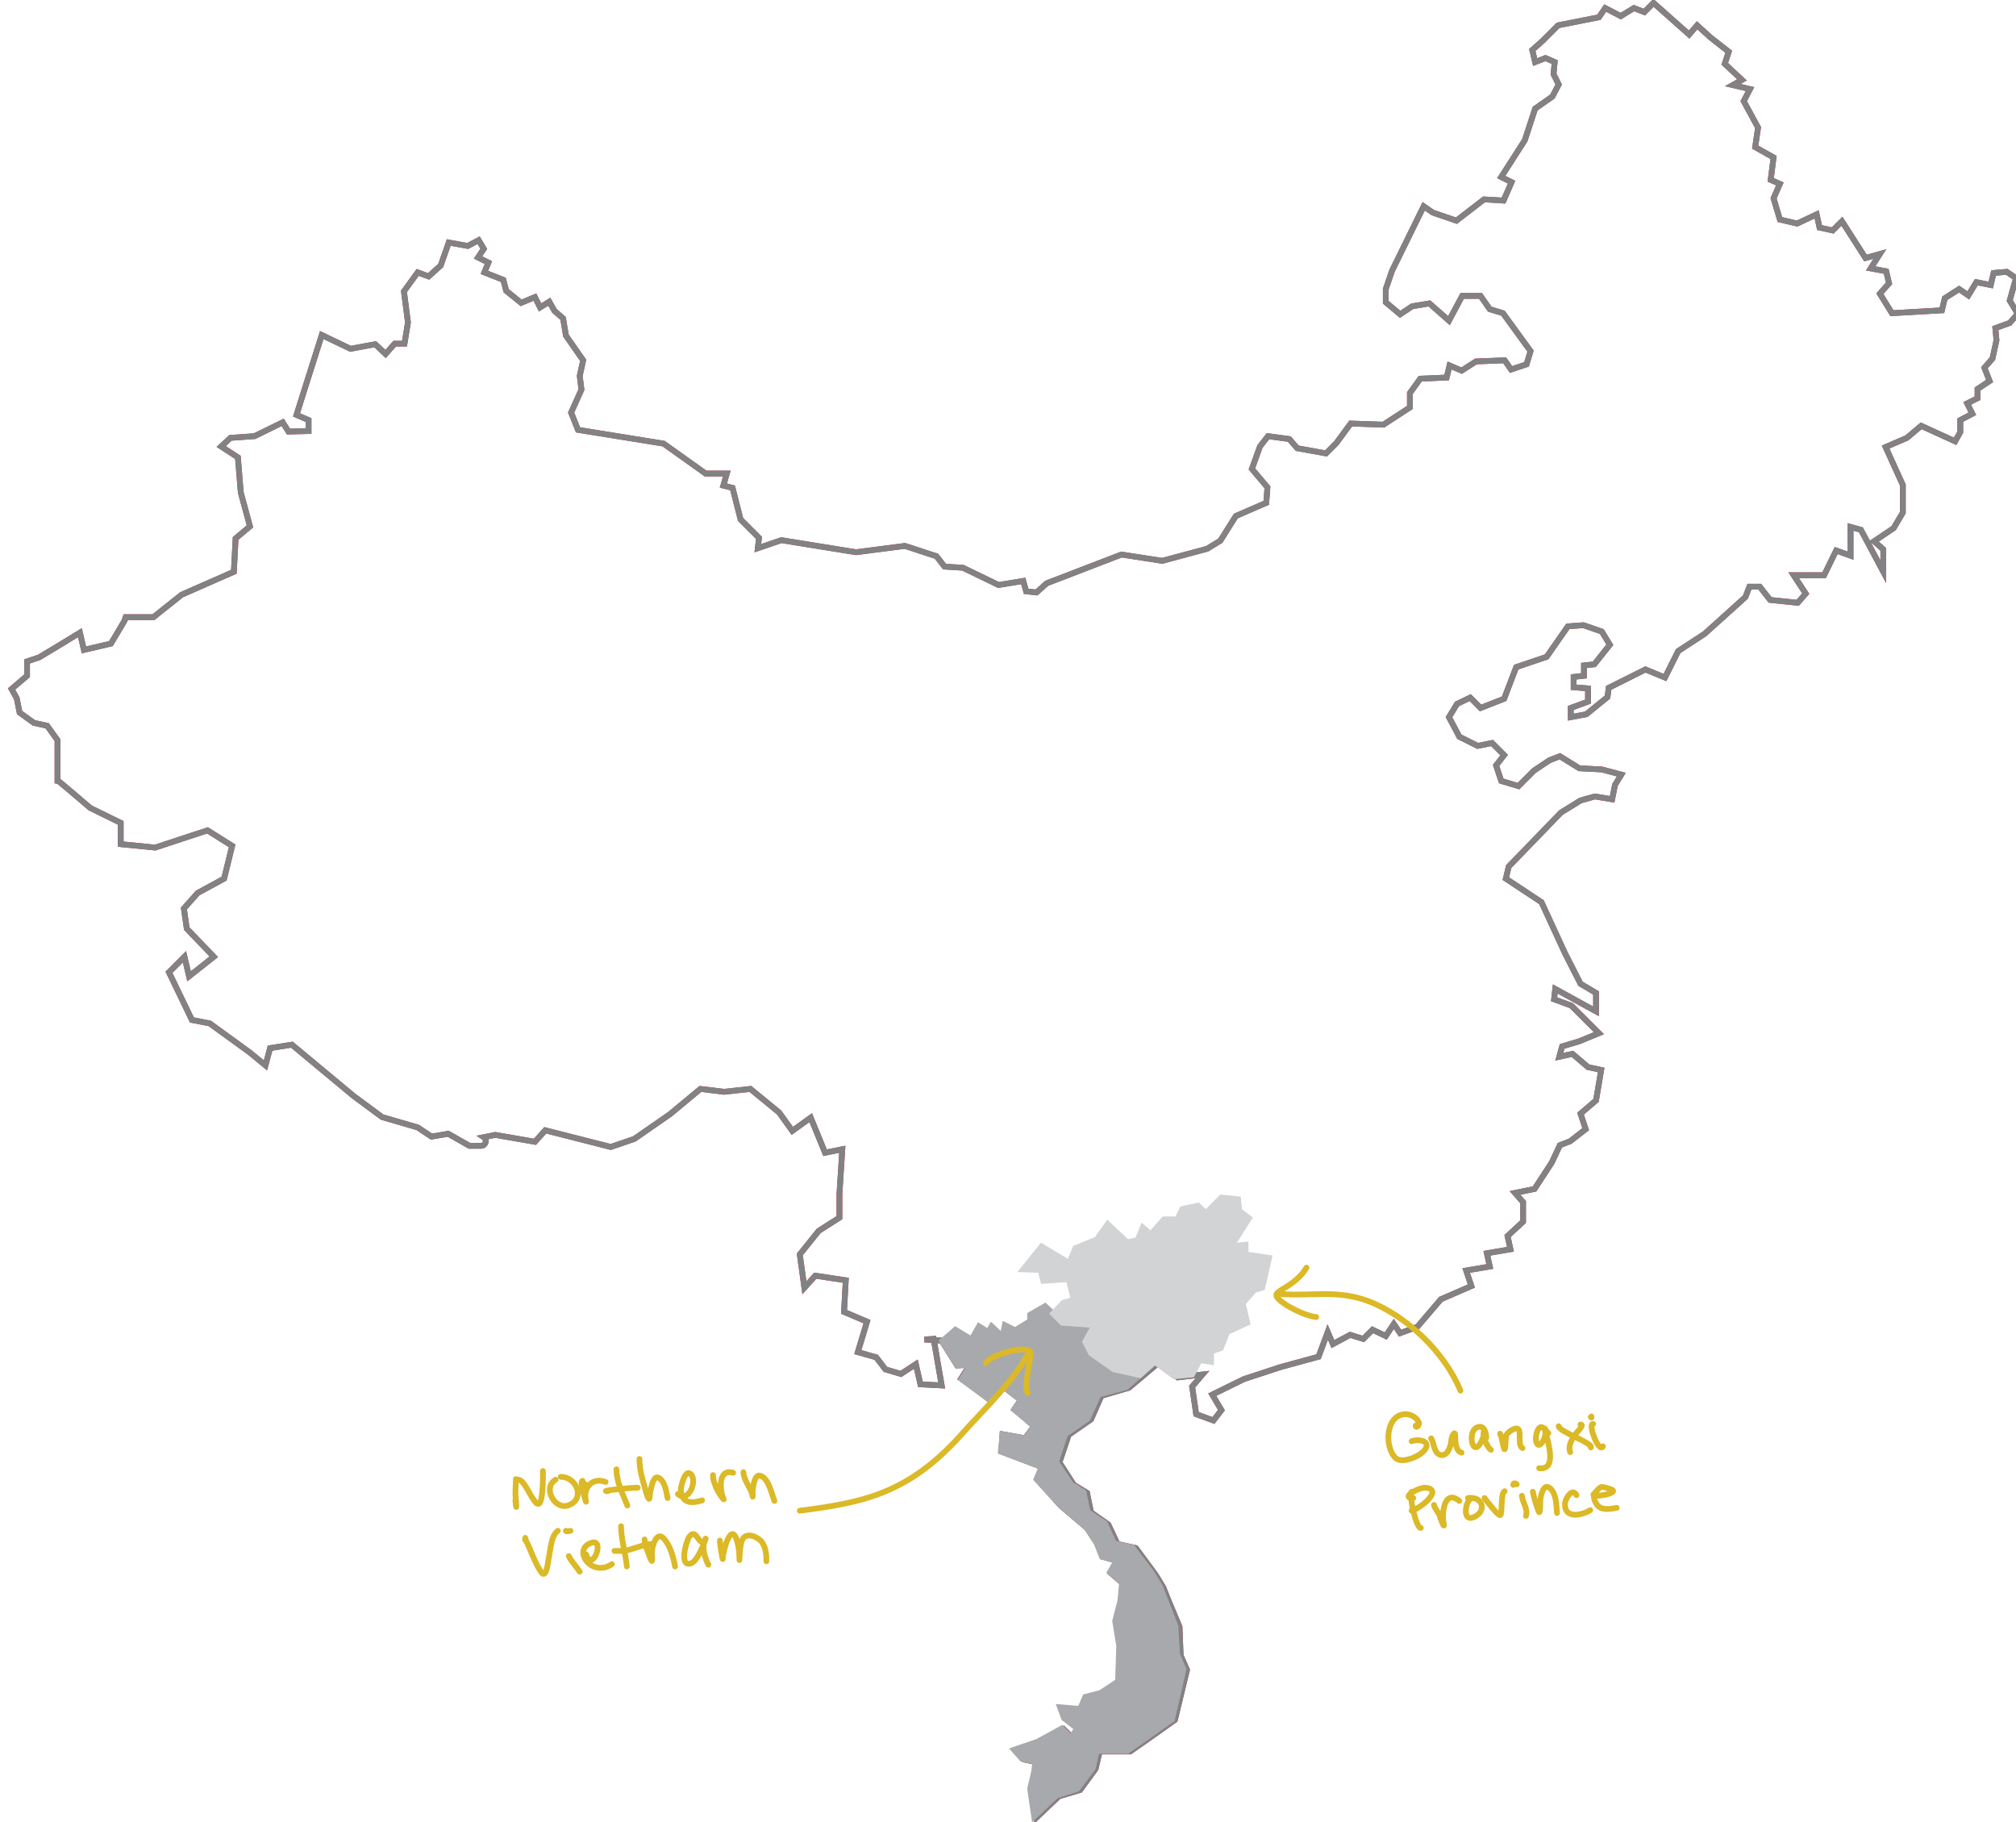 <?xml version="1.0" encoding="UTF-8"?>
<svg id="Layer_2" data-name="Layer 2" xmlns="http://www.w3.org/2000/svg" viewBox="0 0 350.9 317.1">
  <defs>
    <style>
      .cls-1 {
        fill: #d1d3d4;
        stroke: #d1d3d4;
      }

      .cls-1, .cls-2, .cls-3, .cls-4 {
        stroke-miterlimit: 10;
      }

      .cls-2 {
        stroke: #ed2024;
      }

      .cls-2, .cls-4, .cls-5 {
        fill: none;
      }

      .cls-3 {
        fill: #a7a9ac;
        stroke: #a7a9ac;
      }

      .cls-4 {
        stroke: #808285;
      }

      .cls-5 {
        stroke: #dbb927;
        stroke-linecap: round;
      }
    </style>
  </defs>
  <g id="Layer_6" data-name="Layer 6">
    <g>
      <path class="cls-2" d="M160.9,233.1l3,.2,2.7,4.3,2.3-.2-1.6,2.5,5.3,3.9,2.1-2.5,3,2.3-1.1,1.6,3.4,3-1.6,2.1-3.9-.7-.2,3,7.1,2.7-.9,2.1,4.1,4.6,4.6,3.9,1.8,2.7.9,2.3,2.5.7-1.1,2.1,2.1,1.8-.2,3.2-.9,3.4.7,4.3-.2,6.2-3,2.1-2.7.7-.9,2.1-3.4-.2.7,1.8,2.3,1.8-1.1,1.6-1.6-1.6-4.1,2.3-4.1,1.4,1.4,1.6,2.3.5-.2,1.8-.7,3,.7,4.8,3.9-3.7,3.7-1.1,2.7-3.7.7-3h5.3l3-2.1,4.8-3.4,2.1-8.7-1.1-2.5-.2-5-2.1-5-.7-1.8-1.4-2.3-3.4-4.6-3.2-.7-1.6-3.4-3-2.1-.7-3.4-2.3-1.4-2.5-3.9,1.6-4.8,3.9-2.7,1.8-4.1,4.8-1.4,2.5-2.1,2.6-2.2,3.4,2.5,4.3-.5-1.8,2.1.7,4.8,3,1.1,1.4-1.8-1.6-2.7,5.5-2.7,6.4-2.1,6.6-1.8,1.6-4.3.9,2.1,3-1.6,2.3.7,1.6-1.6,2.3,1.1,1.4-2.1,1.1,1.6,3-1.1,4.1-4.8,5.3-2.3-.9-2.7,4.1-.7-.5-2.3,4.1-.7-.5-2.3,2.7-2.5v-3.4l-1.4-1.6,3.4-.7,3-4.6,1.4-3,1.8-.7,2.7-2.1-.9-2.7,2.7-2.3.9-5.3-2.3-.5-2.7-2.3-2.3.5.5-1.8,3-.9,3.4-1.4-4.8-4.8-3-1.1.2-1.8,7.1,3.9v-3.2l-2.7-1.6-2.7-5.3-4.1-8.9-6.2-4.1.5-2.1,9.1-9.4,3.4-2.1,2.5-.7,3,.5.5-2.5,1.1-1.8-3.4-.9-3.9-.2-3.4-2.1-1.8.7-2.7,1.8-2.7,2.7-3-.9-.9-2.7,1.4-1.8-2.1-2.1-2.5.5-3.2-1.6-1.8-3.4,1.4-2.3,2.3-1.1,1.8,1.8,4.1-1.6,2.1-5.5,5.3-1.8,3.7-5.3,2.7-.2,3.2,1.1,1.4,2.3-2.7,3.4-1.8.2v1.8l-1.8.2v1.8l2.5.2v2.3l-3,1.1v1.6l2.7-.5,3.7-3,.2-1.6,6.4-3.2,3.4,1.4,2.3-4.6,4.6-3,7.1-6.4.7-1.8h1.8l1.8,2.3,4.8.5,1.4-1.6-2.1-3.2h5.3l2.1-4.3,2.5.9v-5l1.8.5,2.3,4.3,1.6,3v-3.9l-1.6-1.4,3.4-2.3,1.6-2.7v-4.8l-3-6.6,3.7-1.6,2.5-2.1,5.9,2.7.9-1.6v-2.1l2.1-1.1-.9-1.8,1.8-.9v-1.6l2.1-1.4-.9-2.3,1.4-1.6.7-3.2-.2-2.1,2.5-.9,1.4-1.6-1.4-2.3,1.1-3.9-1.6-1.1-2.3.2-.5,2.1-2.5-.5-1.4,2.3-1.6-1.1-2.5,1.6-.5,2.1-8.7.5-2.1-3.4,1.6-1.8-.5-2.1-2.7-.5,1.6-2.5-2.5.7-4.1-6.4-1.6,1.6-2.3-.5-.5-2.3-3.4,1.6-3-.7-1.1-3.7,1.1-2.5-1.6-.7.5-3.9-3.2-1.8.5-3.4-2.5-4.6,1.1-2.1-3-.7,1.6-.9h0s-3-2.8-3-2.8l.7-2.1-3.2-2.5-2.3-2.1-1.4,1.6-6.2-5.5-1.6,1.6-1.8-.7-2.3,1.4-2.7-1.4-1.1,1.6-7.1,1.4-2.7,2.7-1.8,1.6.5,2.1,1.8-.7,1.6.7-.2,2.1.9,1.8-1.1,2.1-3,2.1-1.8,5.5-4.1,6.4,1.8.9-1.4,3.2-3.4-.2-4.8,3.7-4.1-1.4-1.6-1.1-5.5,11.2-1.1,3.2v2.3l2.5,2.1,2.1-1.4,3-.5,3.4,3,2.3-4.3h3.2l1.6,2.3,2.3.7,4.8,6.6-.7,2.3-2.7.9-1.1-1.6-5,.2-2.5,1.6-2.1-.9-.5,2.1-4.6.2-1.8,2.5v2.5l-4.6,3-5.7-.2-2.5,3.4-1.8,1.8-5-.9-1.4-1.6-3.7-.5-1.4,1.8-1.4,3.9,2.7,3.2-.2,2.7-5.3,2.3-2.7,4.3-2.3,1.4-7.8,2.1-7.1-1.1-13,5-1.8,1.6-1.8-.2-.5-1.8-4.3.7-6.2-3-3.2-.2-1.4-1.8-5.5-1.8-8.5,1.1-13-2.1-4.1,1.4.2-1.8-3.2-3.2-1.4-5.5-1.6-.4.6-2.1h-3.7l-7.3-5.2-14.9-2.4-1.2-3,1.8-4-.3-2.4.6-2.7-3-4.3-.5-3-1.5-1.3-.9-1.6-1.6,1-.9-1.8-2.4,1-2.6-2.1-.5-1.9-3.3-1.3.7-1.7-1.8-.9,1-1.5-.9-1.5-1.9,1-3.3-.6-1.4,4-2.1,1.9-1.9-.7-2.4,3.3.7,5.4-.6,3.7h-1.7l-1.6,1.8-1.8-1.7-4.3.8-5-2.4-3.3,10.4-1.1,3.5,2.1.9v1.9c-.1,0-3.5.1-3.5.1l-1-1.6-4.9,2.4-4.2.3-1.6,1.5,2.9,1.9.5,6.1,1.6,5.9-2.5,2.1-.3,5.8-9.1,4-4.9,3.9h-4.7c0,.1-2.7,4.6-2.7,4.6l-4.7,1.1-.7-3-4.1,2.5-3,1.8-2.1.7v2.5l-2.7,2.3.9,1.6.5,2.5,2.5,1.8,2.3.5,1.8,2.5v7c.1,0,5.7,4.8,5.7,4.8l5.3,2.6v3.7l6,.6,9.1-3,4.3,2.7-1.4,5.7-4.6,2.5-2.4,2.7.5,3.5,4.7,4.9-4.3,3.4-.8-3.4-2.7,2.7,4,8.3,3.1.6,6.9,5,2.8,2.3.8-3,3.8-.6,10.7,8.9,5,3.7,6.2,1.8,2.4,1.6,2.9-.5,3.7,2.1h2.1c.8-.1,1-1.1.4-1.5l2-.4,6.9,1.2,1.8-2,11.4,2.9,4.1-1.4,6.2-4.3,5.3-4.4,4.1.5,4.6-.5,5,4.1,2.3,3.2,3.2-2.3,2.5,6.1,3-.6-.5,7.8v4.1l-3.6,2.3-3.3,4.1.8,5.8,1.9-2.1,5.3.8-.3,5.5,4,1.7-1.6,5.3,3.2.9,1.6,2.1,2.7.8,2.6-1.7.8,3.5,3.7.2-1.4-8.1Z"/>
      <path class="cls-4" d="M160.9,233.1l3,.2,2.7,4.3,2.3-.2-1.6,2.5,5.3,3.9,2.1-2.5,3,2.3-1.1,1.6,3.4,3-1.6,2.1-3.9-.7-.2,3,7.1,2.7-.9,2.1,4.1,4.6,4.6,3.9,1.8,2.7.9,2.3,2.5.7-1.1,2.1,2.1,1.8-.2,3.2-.9,3.4.7,4.3-.2,6.2-3,2.1-2.7.7-.9,2.1-3.4-.2.7,1.8,2.3,1.8-1.1,1.6-1.6-1.6-4.1,2.3-4.1,1.4,1.4,1.6,2.3.5-.2,1.8-.7,3,.7,4.8,3.9-3.7,3.7-1.1,2.7-3.7.7-3h5.3l3-2.1,4.8-3.4,2.1-8.7-1.1-2.5-.2-5-2.1-5-.7-1.8-1.4-2.3-3.4-4.6-3.2-.7-1.6-3.4-3-2.1-.7-3.4-2.3-1.4-2.5-3.9,1.6-4.8,3.9-2.7,1.8-4.1,4.8-1.4,2.5-2.1,2.6-2.2,3.4,2.5,4.3-.5-1.8,2.1.7,4.8,3,1.1,1.4-1.8-1.6-2.7,5.5-2.7,6.4-2.1,6.6-1.8,1.6-4.3.9,2.1,3-1.6,2.3.7,1.6-1.6,2.3,1.1,1.4-2.1,1.1,1.6,3-1.1,4.1-4.8,5.3-2.3-.9-2.7,4.1-.7-.5-2.3,4.1-.7-.5-2.3,2.7-2.5v-3.4l-1.4-1.6,3.4-.7,3-4.6,1.4-3,1.8-.7,2.7-2.1-.9-2.7,2.7-2.3.9-5.3-2.3-.5-2.7-2.3-2.3.5.5-1.8,3-.9,3.4-1.4-4.8-4.8-3-1.1.2-1.8,7.1,3.9v-3.2l-2.7-1.6-2.7-5.3-4.1-8.9-6.2-4.1.5-2.1,9.1-9.4,3.4-2.1,2.5-.7,3,.5.5-2.5,1.1-1.8-3.4-.9-3.9-.2-3.4-2.1-1.8.7-2.7,1.8-2.7,2.7-3-.9-.9-2.7,1.4-1.8-2.1-2.1-2.5.5-3.2-1.6-1.8-3.4,1.4-2.3,2.3-1.1,1.8,1.8,4.1-1.6,2.1-5.5,5.3-1.8,3.7-5.3,2.7-.2,3.2,1.1,1.4,2.3-2.7,3.4-1.8.2v1.8l-1.8.2v1.8l2.5.2v2.3l-3,1.1v1.6l2.7-.5,3.7-3,.2-1.6,6.4-3.2,3.4,1.4,2.3-4.6,4.6-3,7.1-6.4.7-1.8h1.8l1.8,2.3,4.8.5,1.4-1.6-2.1-3.2h5.3l2.1-4.3,2.5.9v-5l1.8.5,2.3,4.3,1.6,3v-3.9l-1.6-1.4,3.4-2.3,1.6-2.7v-4.8l-3-6.6,3.7-1.6,2.5-2.1,5.9,2.7.9-1.6v-2.1l2.1-1.1-.9-1.8,1.8-.9v-1.6l2.1-1.4-.9-2.3,1.4-1.6.7-3.2-.2-2.1,2.5-.9,1.4-1.6-1.4-2.3,1.1-3.9-1.6-1.1-2.3.2-.5,2.1-2.5-.5-1.4,2.3-1.6-1.1-2.5,1.6-.5,2.1-8.7.5-2.1-3.4,1.6-1.8-.5-2.1-2.7-.5,1.6-2.5-2.5.7-4.1-6.4-1.6,1.6-2.3-.5-.5-2.3-3.4,1.6-3-.7-1.1-3.7,1.1-2.5-1.6-.7.5-3.9-3.2-1.8.5-3.4-2.5-4.6,1.1-2.1-3-.7,1.6-.9h0s-3-2.8-3-2.8l.7-2.1-3.2-2.5-2.3-2.1-1.4,1.6-6.2-5.5-1.6,1.6-1.8-.7-2.3,1.4-2.7-1.4-1.1,1.6-7.1,1.4-2.7,2.7-1.8,1.6.5,2.1,1.8-.7,1.6.7-.2,2.1.9,1.8-1.1,2.1-3,2.1-1.8,5.5-4.1,6.4,1.8.9-1.4,3.2-3.4-.2-4.8,3.7-4.1-1.4-1.6-1.1-5.5,11.2-1.1,3.2v2.3l2.5,2.1,2.1-1.4,3-.5,3.4,3,2.3-4.3h3.2l1.6,2.3,2.3.7,4.8,6.6-.7,2.3-2.7.9-1.1-1.6-5,.2-2.5,1.6-2.1-.9-.5,2.1-4.6.2-1.8,2.5v2.5l-4.6,3-5.7-.2-2.5,3.4-1.8,1.8-5-.9-1.4-1.6-3.7-.5-1.4,1.8-1.4,3.9,2.7,3.2-.2,2.7-5.3,2.3-2.7,4.3-2.3,1.4-7.8,2.1-7.1-1.1-13,5-1.8,1.6-1.8-.2-.5-1.8-4.3.7-6.2-3-3.2-.2-1.4-1.8-5.5-1.8-8.5,1.1-13-2.1-4.1,1.4.2-1.8-3.2-3.2-1.4-5.5-1.6-.4.6-2.1h-3.7l-7.3-5.2-14.9-2.4-1.2-3,1.8-4-.3-2.4.6-2.7-3-4.3-.5-3-1.5-1.3-.9-1.6-1.6,1-.9-1.8-2.4,1-2.6-2.1-.5-1.9-3.3-1.3.7-1.7-1.8-.9,1-1.5-.9-1.5-1.9,1-3.3-.6-1.4,4-2.1,1.9-1.9-.7-2.4,3.3.7,5.4-.6,3.7h-1.7l-1.6,1.8-1.8-1.7-4.3.8-5-2.4-3.3,10.4-1.1,3.5,2.1.9v1.9c-.1,0-3.5.1-3.5.1l-1-1.6-4.9,2.4-4.2.3-1.6,1.5,2.9,1.9.5,6.1,1.6,5.9-2.5,2.1-.3,5.8-9.1,4-4.9,3.9h-4.7c0,.1-2.7,4.6-2.7,4.6l-4.7,1.1-.7-3-4.1,2.5-3,1.8-2.1.7v2.5l-2.7,2.3.9,1.6.5,2.5,2.5,1.8,2.3.5,1.8,2.5v7c.1,0,5.7,4.8,5.7,4.8l5.3,2.6v3.7l6,.6,9.1-3,4.3,2.7-1.4,5.7-4.6,2.5-2.4,2.7.5,3.5,4.7,4.9-4.3,3.4-.8-3.4-2.7,2.7,4,8.3,3.1.6,6.9,5,2.8,2.3.8-3,3.8-.6,10.7,8.9,5,3.7,6.2,1.8,2.4,1.6,2.9-.5,3.7,2.1h2.1c.8-.1,1-1.1.4-1.5l2-.4,6.9,1.2,1.8-2,11.4,2.9,4.1-1.4,6.2-4.3,5.3-4.4,4.1.5,4.6-.5,5,4.1,2.3,3.2,3.2-2.3,2.5,6.1,3-.6-.5,7.8v4.1l-3.6,2.3-3.3,4.1.8,5.8,1.9-2.1,5.3.8-.3,5.5,4,1.7-1.6,5.3,3.2.9,1.6,2.1,2.7.8,2.6-1.7.8,3.5,3.7.2-1.4-8.1Z"/>
      <polygon class="cls-3" points="193.9 238.3 198.4 239.3 196 241.4 191.2 242.7 189.3 246.9 185.4 249.6 183.8 254.4 186.4 258.3 188.6 259.7 189.3 263.1 192.3 265.1 193.9 268.6 197.1 269.3 200.5 273.8 201.9 276.1 202.6 277.9 204.6 283 204.9 288 206 290.5 204 299.2 199.2 302.6 196.2 304.7 190.9 304.7 190.2 307.7 187.5 311.3 183.8 312.5 180 316.1 179.3 311.3 180 308.3 180.2 306.5 177.9 306.1 176.5 304.5 180.6 303.1 184.8 300.8 186.4 302.4 187.5 300.8 185.2 299 184.5 297.1 188 297.4 188.9 295.3 191.6 294.6 194.6 292.6 194.8 286.4 194.1 282.1 195 278.6 195.3 275.4 193.2 273.6 194.4 271.5 191.8 270.9 190.9 268.6 189.1 265.8 184.5 261.9 180.4 257.4 181.3 255.3 174.2 252.6 174.5 249.6 178.4 250.3 180 248.2 176.5 245.3 177.7 243.7 174.7 241.4 172.6 243.9 167.4 240 169 237.5 166.7 237.7 164 233.4 166.3 231.4 169.1 233.1 170.4 230.8 172 231.8 172.6 230.8 174.5 232.6 174.9 230.6 176.7 231.5 179.3 229.9 179.3 228.8 181.9 227.3 183.3 228.6 184.9 230.2 190.5 230.6 188.9 233.5 189.9 235.5 193.9 238.3"/>
      <polygon class="cls-1" points="198.4 239.3 193.9 238.3 189.9 235.5 188.9 233.5 190.5 230.6 184.9 230.2 183.3 228.6 185.1 226.7 186.9 226.2 186 222.6 181.6 222.9 181.1 221 178.1 220.9 181.3 216.9 186.1 219.8 187.2 217.2 190.9 215.7 192.8 213 196.2 216.2 198 215.8 198.9 213.6 200.3 214.8 202.6 212.2 204.9 212.2 205.8 210.4 208.5 209.8 209.9 211.1 212.6 208.4 215.5 208.7 215.7 210.7 217.4 212 214.3 216.9 216.8 216.6 216.8 218.3 220.9 218.9 219.7 224.1 218.3 224.5 216.3 226.8 217.1 230.2 213.6 231.8 212.5 234.6 210.8 235.2 210.8 237 208.8 236.7 207.5 239.2 204.4 239.5 201 237 198.4 239.3"/>
      <g>
        <path class="cls-5" d="M89.8,257.4c0,1.2-.2,2.4,0,3.6.1,1.5.1,1.8-.1.1"/>
        <path class="cls-5" d="M90.2,257.5c1.1,0,2.2,3.3,3.2,4.1,1.2,1,1.1-4.7,1.1-5.6"/>
        <path class="cls-5" d="M96.7,257.5c-2.4,1.5,0,5.5,2.4,4.4,2.8-1.2,1.2-4.9-1.5-4.9"/>
        <path class="cls-5" d="M101.7,258.2l.4.3"/>
        <path class="cls-5" d="M101.4,257.7c-.6,0,.7,4.1.6,3.6-.6-2.3,1-4.3,3.4-3.4"/>
        <path class="cls-5" d="M107.3,255.7c0,2.2,1.1,4.3,1.9,6.3"/>
        <path class="cls-5" d="M105.8,259.5c-1.7,0,3.5-.6,5.2-.6"/>
        <path class="cls-5" d="M111.3,253.9c0,1.8.5,3.5,1,5.2.1.4.7,2.7.8,1.3,0-.5.5-3.5,1.3-3.3,1.3.3,1.6,2.6,1.8,3.6"/>
        <path class="cls-5" d="M118,260c1.8,1.7,3.5-2.4,2.2-3.5-1-.9-1.7,2.3-1.7,2.7.1,2.4,1.8,2.5,3.7,1.9"/>
        <path class="cls-5" d="M124.1,256.7c0,1,.4,1.8.8,2.7.1.2,1.4,2.2,1,1.3-.6-1.2-1-5.2,1.7-4.4"/>
        <path class="cls-5" d="M129.4,256.2c0,1,.8,2.2,1.3,3.2.4.9.3,1.6.3.5,0-.6.2-3.4,1.3-3.1,1.5.4,2,3.2,2.5,4.4"/>
        <path class="cls-5" d="M91.4,268c0-.7,0-.3.2.2.9,1.8,1.5,3.8,2.6,5.4.9,1.3,1.2-1.9,1.3-2.4.3-1.3.4-4,1.6-4.8"/>
        <path class="cls-5" d="M108.1,265.6c0,2.3.8,4.7,1,7"/>
        <path class="cls-5" d="M112.2,267.9c0,.9.5,1.9.8,2.8.8,2.1.4.2.5-.8,0-.8.8-3.5,2-2.2,1.2,1.3,1.7,3.3,2,4.9"/>
        <path class="cls-5" d="M122.3,268.4c-.8,0-1.2-2.4-2.3-1-.6.8-1.9,5.6.4,4.6,1.4-.7,2.9-5.5,2.3-4-.6,1.2,0,3.2.6,4.3"/>
        <path class="cls-5" d="M125.3,268.1c0,.7.5,3.5.5,3.2,0-1.4,1.5-6.7,2.5-3.1.3,1,.4,2.1.4,3.1s0-2.1.4-3.1c.5-1.6,2.4-1,3.4,0,.8,1,.9,2.3.9,3.5"/>
        <path class="cls-5" d="M99,270.8c.5,1,1.3,1.8,1.9,2.7"/>
        <path class="cls-5" d="M102,270.5c1.1,3.3,3.4-2.9.9-2-3.4,1.2.1,6.1,3.6,3.7"/>
        <path class="cls-5" d="M107.1,269.9c-.7,0,1.3,0,1.4,0,1.6-.2,3-1,4.6-1.2"/>
        <path class="cls-5" d="M98.5,266.4c0,.2.7,0,.8,0"/>
      </g>
      <g>
        <path class="cls-5" d="M223,225.2c5.5.4,9.5-.8,15.1,1.2,6.6,2.5,13.3,8.8,16.1,15.6"/>
        <path class="cls-5" d="M227.4,220.6c-1.7,2.9-5,3.9-5.2,4.6-.6,1,4.6,3.8,6.9,4"/>
      </g>
      <g>
        <path class="cls-5" d="M245.7,259.6c-.5.6.8,6.4,1.6,6.3"/>
        <path class="cls-5" d="M246,260.7c-2.4,0,1-1.9,2.1-1.8,3.3.3-1,3.7-2.4,4"/>
        <path class="cls-5" d="M249.6,261.9c.1.6.8,1.3,1,1.9,0,.2.9,2.5.7,1.4-.4-1.6,0-6.2,2.7-4"/>
        <path class="cls-5" d="M256,260.8c-1,.6-1.4,3.9.3,3.3,2.6-.9,1.9-3.8-.8-3.4"/>
        <path class="cls-5" d="M258.4,260.7c.3.4,2.6,3.5,2.8,2.9.3-.7,0-3.8.7-4.1"/>
        <path class="cls-5" d="M264.9,260.3c.1,1.2,1.1,2.3.7,3.5"/>
        <path class="cls-5" d="M263.4,258.4c0-.4.4-.3.6-.1"/>
        <path class="cls-5" d="M266.8,259.6c.2,1.1.6,2.3,1,3.4.3.8.3-1.5.3-1.8,0-.6.5-3.3,1.7-2.2,1.1.9,1.1,3,1.2,4.3"/>
        <path class="cls-5" d="M274.4,260.2c-.7-1.4-1.9.5-2,1.4-.2,2.7,2.8,2.2,4.4,1.2"/>
        <path class="cls-5" d="M277.4,260c-.7.8,5.2-.2,2.8-.9-1.5-.4-1.4-.7-2.6.7-.4.6,0,1.6.4,2.1.8,1,2.3.7,3.4.5"/>
        <path class="cls-5" d="M246.4,248.1c0,.5.6,0,.6-.4-.2-.9-1.4-1.6-2.3-1.6-3.6,0-3.8,5.9-1.7,7.7,1.2,1,5-.6,5.3-2.1.2-1.2-1.9-1.2-2.6-.9"/>
        <path class="cls-5" d="M249.1,250.3c.5.7.4,2.3,1.4,2.8,1.4.7,2.1-1.6,2.1-2.4,0-.6.7-2,.7-.8,0,.8,0,2.6,1.1,2.9"/>
        <path class="cls-5" d="M258.7,250.2c0-.9-.4-2.3-1.6-1.8-1.5.6-1,4,0,3.4.9-.5,1.7-3.5,1.2-2.7-.4.5.6,2.9,1.2,3.2"/>
        <path class="cls-5" d="M261.1,249.5c.4.8.4,1.8.7,2.6.3.7.2-1.9.4-2.4.2-.4,1.8-1.7,2.2-.8.3.7-.2,2.7.6,3.1"/>
        <path class="cls-5" d="M269.5,249.4c-.6-.6-1.3-1.8-1.9-.4-.7,1.7.1,3.8,1.2,1.3.5-1.2-.2-2.7.3-.8.4,1.7,1.9,6.4-1.2,6"/>
        <path class="cls-5" d="M271.3,248.2c.1,1,6,2.9,5.6,3.7"/>
        <path class="cls-5" d="M275.1,247.9c.8,0-.7,1.4-.9,1.7-.6.8-1.3,2.1-.9,3.1"/>
        <path class="cls-5" d="M277.3,247.8c-1-.1,1,5.2,1.7,3.9"/>
        <path class="cls-5" d="M277,246.7c-.1-.1-.2-.1,0-.2"/>
      </g>
      <g>
        <path class="cls-5" d="M171.6,237.2c.8-1.5,7.8-3.4,7.8-1.7,0,1.3-1.3,6.1-.5,6.9"/>
        <path class="cls-5" d="M179.2,235.1c-2.5,5.1-8.6,10.8-12,14.7-9.2,10.2-17.1,11.7-28,13.1"/>
      </g>
    </g>
  </g>
</svg>